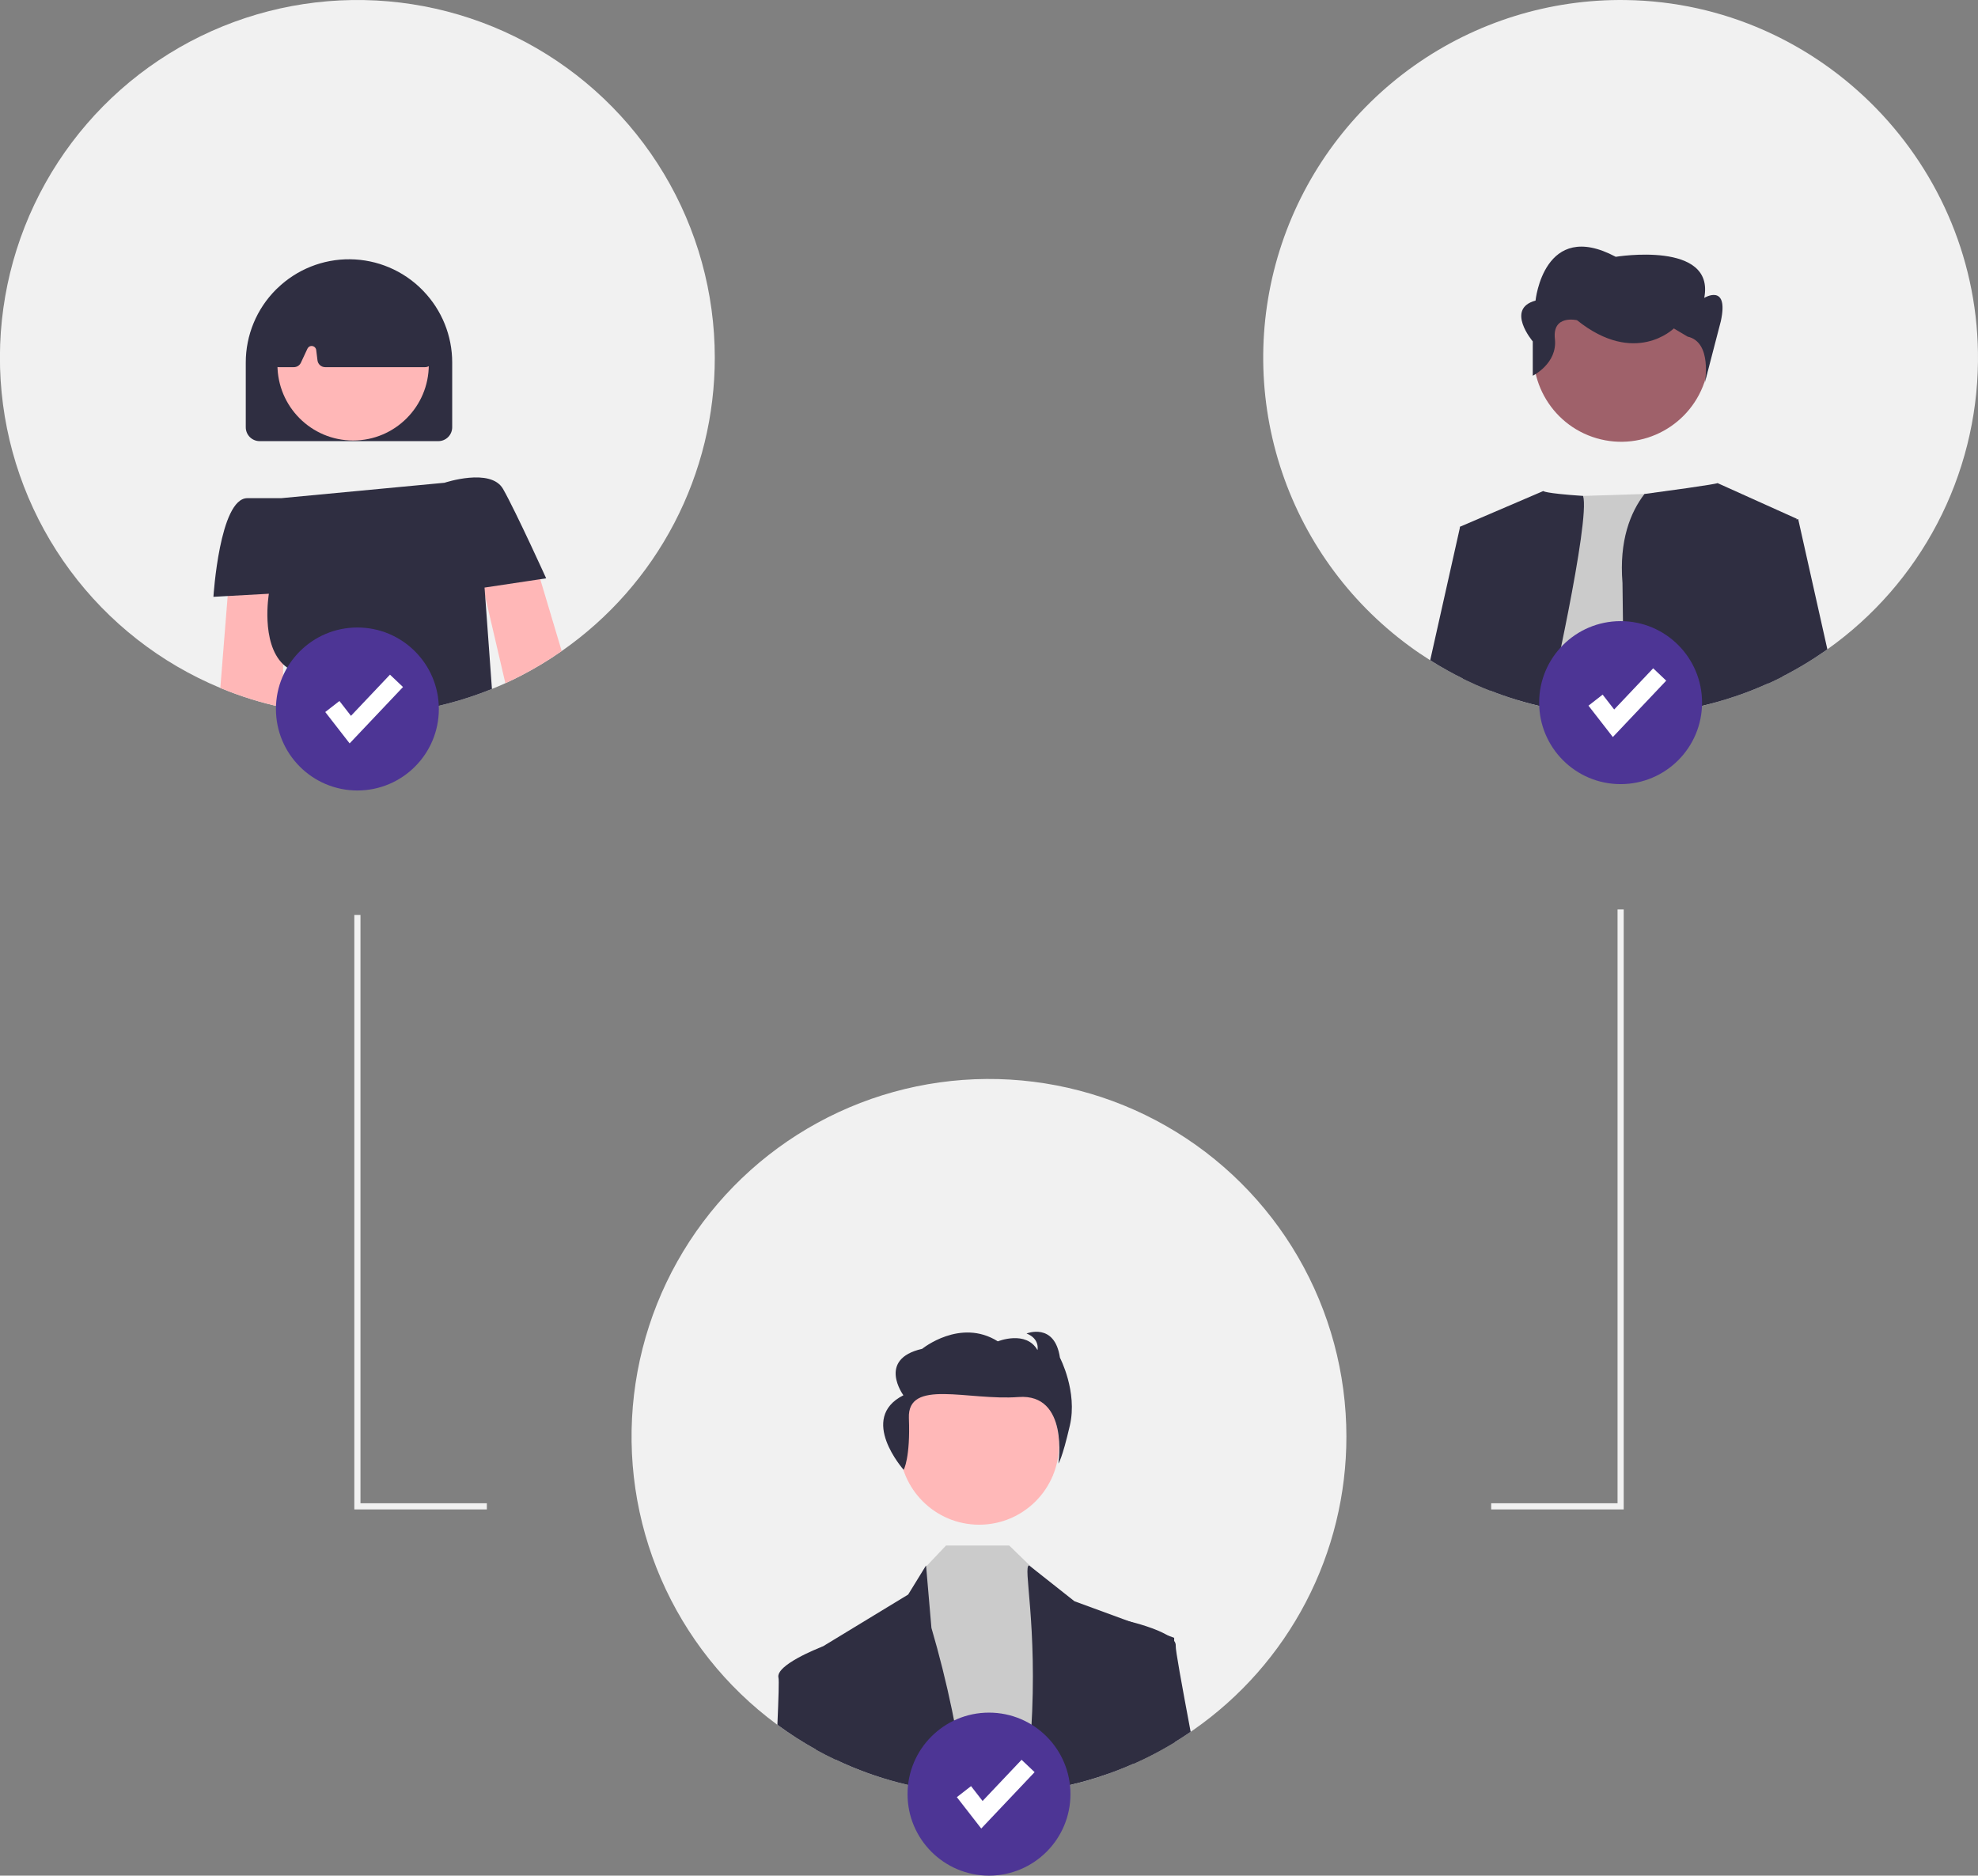 <svg width="251" height="238" viewBox="0 0 251 238" fill="none" xmlns="http://www.w3.org/2000/svg">
<rect x="0" y="0" width="251" height="238" fill="#808080" stroke="none"/>
<g clip-path="url(#clip0_177_5129)">
<path d="M90.704 45.377C90.709 52.691 88.945 59.898 85.562 66.382C82.179 72.867 77.278 78.435 71.277 82.613C69.586 83.796 67.816 84.862 65.979 85.801C65.369 86.114 64.755 86.411 64.13 86.693C63.567 86.951 63 87.193 62.425 87.424C55.297 90.312 47.553 91.346 39.917 90.428C38.596 90.272 37.291 90.057 36.004 89.783C35.949 89.771 35.89 89.759 35.836 89.748C33.139 89.177 30.502 88.356 27.958 87.295C20.373 84.145 13.786 78.994 8.898 72.391C4.011 65.788 1.006 57.982 0.206 49.805C-0.594 41.628 0.839 33.386 4.353 25.96C7.868 18.535 13.331 12.202 20.16 7.64C26.99 3.077 34.929 0.456 43.131 0.054C51.333 -0.347 59.491 1.487 66.732 5.361C73.974 9.235 80.029 15.003 84.251 22.051C88.473 29.098 90.703 37.16 90.704 45.377Z" fill="#F1F1F1"/>
<path d="M53.703 36.907C53.664 36.861 53.621 36.818 53.578 36.775C51.155 34.327 47.864 32.934 44.421 32.899C40.978 32.864 37.659 34.189 35.187 36.587C35.16 36.61 35.136 36.634 35.113 36.657C35.081 36.685 35.054 36.712 35.026 36.739C33.809 37.955 32.843 39.398 32.184 40.988C31.525 42.578 31.186 44.282 31.187 46.002V54.217C31.188 54.684 31.373 55.131 31.703 55.461C32.033 55.791 32.48 55.977 32.947 55.977H55.623C56.089 55.977 56.536 55.791 56.866 55.461C57.196 55.131 57.381 54.684 57.382 54.217V46.002C57.385 42.607 56.065 39.345 53.703 36.907Z" fill="#2F2E41"/>
<path d="M44.81 55.896C50.114 55.896 54.413 51.594 54.413 46.288C54.413 40.982 50.114 36.681 44.81 36.681C39.507 36.681 35.208 40.982 35.208 46.288C35.208 51.594 39.507 55.896 44.81 55.896Z" fill="#FFB7B7"/>
<path d="M54.903 45.47L53.77 37.545C53.735 37.302 53.611 37.08 53.422 36.923C53.358 36.872 53.288 36.829 53.214 36.794C47.408 34.075 41.521 34.075 35.715 36.786C35.637 36.822 35.565 36.868 35.5 36.923C35.476 36.943 35.453 36.966 35.429 36.99C35.274 37.15 35.178 37.358 35.156 37.58L34.397 45.517C34.384 45.653 34.4 45.79 34.443 45.919C34.486 46.049 34.556 46.167 34.647 46.268C34.795 46.431 34.994 46.539 35.21 46.574C35.263 46.585 35.317 46.59 35.371 46.589H37.294C37.48 46.589 37.662 46.535 37.819 46.436C37.976 46.336 38.102 46.194 38.182 46.026L39.014 44.242C39.068 44.127 39.157 44.031 39.27 43.971C39.382 43.911 39.511 43.89 39.636 43.91C39.762 43.929 39.878 43.99 39.966 44.082C40.054 44.174 40.11 44.292 40.125 44.418L40.289 45.733C40.319 45.969 40.434 46.186 40.613 46.343C40.791 46.501 41.021 46.588 41.259 46.589H53.938C54.104 46.59 54.267 46.547 54.411 46.464C54.511 46.409 54.601 46.338 54.677 46.253C54.768 46.146 54.836 46.021 54.875 45.886C54.914 45.751 54.924 45.609 54.903 45.47Z" fill="#2F2E41"/>
<path d="M68.556 73.498L71.277 82.613C69.587 83.796 67.817 84.862 65.979 85.801C65.37 86.114 64.756 86.411 64.13 86.693L61.311 74.601L60.217 69.911L67.254 69.129L68.556 73.498Z" fill="#FFB7B7"/>
<path d="M36.172 71.984L35.937 84.299L35.836 89.748C33.139 89.177 30.502 88.356 27.958 87.295L28.892 75.63L29.127 72.689L36.172 71.984Z" fill="#FFB7B7"/>
<path d="M68.556 73.498L61.487 74.558L61.573 75.72L62.425 87.424C55.297 90.312 47.553 91.346 39.918 90.428C38.596 90.272 37.292 90.057 36.004 89.783C36.583 87.35 37.083 85.159 36.465 84.729C36.279 84.599 36.103 84.455 35.938 84.299C33.056 81.549 34.12 75.341 34.12 75.341L28.892 75.63L27.082 75.732C27.082 75.732 27.864 63.214 31.383 63.214H35.684L56.405 61.258C56.405 61.258 62.269 59.302 63.833 62.041C64.654 63.476 66.116 66.52 67.325 69.094C68.419 71.433 69.307 73.385 69.307 73.385L68.556 73.498Z" fill="#2F2E41"/>
<path d="M250.997 45.876C250.924 53.041 249.154 60.087 245.831 66.435C242.509 72.783 237.73 78.252 231.886 82.394C231.784 82.464 231.678 82.538 231.573 82.613C231.463 82.691 231.35 82.769 231.237 82.843C230.58 83.297 229.91 83.731 229.227 84.146C228.265 84.733 227.281 85.284 226.275 85.801C226.244 85.816 226.209 85.832 226.177 85.848C225.599 86.145 225.015 86.427 224.426 86.693C224.406 86.7 224.391 86.708 224.371 86.716C224.234 86.779 224.09 86.845 223.949 86.904C222.858 87.389 221.744 87.831 220.61 88.222C219.644 88.562 218.664 88.868 217.67 89.138C215.637 89.699 213.566 90.114 211.473 90.381C209.689 90.611 207.893 90.734 206.094 90.749C205.945 90.753 205.796 90.753 205.648 90.753C204.667 90.753 203.689 90.722 202.724 90.659C201.879 90.604 201.042 90.53 200.214 90.428C198.935 90.276 197.672 90.072 196.429 89.806C196.374 89.799 196.32 89.787 196.265 89.775C196.222 89.767 196.175 89.755 196.132 89.748C194.881 89.486 193.649 89.165 192.441 88.797C191.303 88.453 190.187 88.064 189.09 87.631C188.809 87.522 188.532 87.412 188.254 87.295C187.562 87.005 186.878 86.704 186.205 86.38C186.01 86.29 185.818 86.196 185.627 86.102C184.978 85.785 184.336 85.453 183.711 85.1C182.956 84.682 182.215 84.243 181.486 83.782C180.568 83.203 179.668 82.593 178.796 81.948C171.05 76.253 165.313 68.244 162.411 59.075C159.51 49.907 159.595 40.053 162.654 30.935C165.714 21.818 171.589 13.909 179.432 8.35C187.276 2.791 196.682 -0.132 206.293 0.005C231.161 0.35 251.266 20.993 250.997 45.876Z" fill="#F1F1F1"/>
<path d="M196.132 89.748C194.881 89.486 193.649 89.165 192.441 88.797L196.589 63.062L200.886 62.929L208.678 62.682L212.674 62.557C212.674 62.557 215.508 75.02 217.67 89.138C215.637 89.699 213.566 90.114 211.473 90.381C209.689 90.611 207.893 90.734 206.094 90.749C205.945 90.753 205.797 90.753 205.648 90.753C204.667 90.753 203.689 90.722 202.724 90.659C201.879 90.604 201.043 90.53 200.214 90.428C198.935 90.276 197.672 90.072 196.429 89.806C196.375 89.799 196.32 89.787 196.265 89.775C196.222 89.767 196.175 89.755 196.132 89.748Z" fill="#CBCBCB"/>
<path d="M196.429 89.806C196.374 89.799 196.32 89.787 196.265 89.775C196.222 89.767 196.175 89.755 196.132 89.748C194.881 89.486 193.649 89.165 192.441 88.797C191.304 88.453 190.187 88.064 189.091 87.631C188.809 87.522 188.532 87.412 188.254 87.295C187.562 87.005 186.878 86.704 186.205 86.38C186.01 86.29 185.818 86.196 185.627 86.102L185.283 66.832L195.839 62.307C195.839 62.307 195.874 62.588 200.886 62.929C201.84 66.042 196.429 89.806 196.429 89.806Z" fill="#2F2E41"/>
<path d="M227.98 65.921L225.99 76.385L226.178 85.848C225.599 86.145 225.015 86.427 224.426 86.693C224.407 86.7 224.391 86.708 224.372 86.716C224.235 86.779 224.09 86.845 223.949 86.904C222.858 87.389 221.744 87.831 220.61 88.222C219.645 88.562 218.665 88.868 217.67 89.138C215.637 89.699 213.566 90.114 211.474 90.381C209.689 90.611 207.893 90.734 206.094 90.749L205.887 73.979C205.449 68.573 206.899 64.998 208.678 62.682C218.159 61.415 217.948 61.301 217.948 61.301L228 65.827L227.98 65.921Z" fill="#2F2E41"/>
<path d="M189.806 68.343L189.09 87.632C188.809 87.522 188.532 87.412 188.254 87.295C187.562 87.006 186.878 86.704 186.205 86.38C186.01 86.29 185.818 86.196 185.627 86.102C184.978 85.785 184.336 85.453 183.711 85.1C182.956 84.682 182.215 84.243 181.486 83.782L185.283 66.833L189.806 68.343Z" fill="#2F2E41"/>
<path d="M231.886 82.394C231.784 82.464 231.679 82.538 231.573 82.613C231.464 82.691 231.35 82.769 231.237 82.843C230.58 83.297 229.91 83.731 229.227 84.146C228.266 84.733 227.282 85.284 226.275 85.801C226.244 85.816 226.209 85.832 226.178 85.848C225.582 86.154 224.98 86.444 224.373 86.717L224.372 86.716L223.656 67.361L227.98 65.921L228.179 65.855L231.886 82.394Z" fill="#2F2E41"/>
<path d="M216.439 48.009C218.176 42.079 214.793 35.867 208.882 34.133C202.97 32.398 196.77 35.8 195.032 41.73C193.295 47.659 196.678 53.872 202.589 55.606C208.501 57.34 214.701 53.939 216.439 48.009Z" fill="#9F616A"/>
<path d="M194.502 47.675V43.32C194.502 43.32 190.993 39.185 194.853 38.143C194.853 38.143 195.906 27.725 205.031 32.587C205.031 32.587 217.666 30.503 216.262 37.796C216.262 37.796 219.42 35.892 218.367 40.753L216.331 48.585C216.331 48.585 217.315 43.411 214.156 42.717L212.401 41.675C212.401 41.675 207.488 46.537 200.118 40.633C200.118 40.633 196.959 39.879 197.31 43.005C197.661 46.13 194.502 47.675 194.502 47.675Z" fill="#2F2E41"/>
<path d="M170.852 182.288C170.858 189.603 169.094 196.81 165.711 203.294C162.328 209.779 157.426 215.347 151.425 219.524C151.316 219.603 151.202 219.681 151.089 219.755C150.432 220.209 149.762 220.643 149.079 221.058C148.118 221.645 147.134 222.196 146.127 222.713C145.518 223.026 144.904 223.323 144.278 223.604C144.122 223.675 143.962 223.749 143.801 223.816C142.71 224.301 141.596 224.743 140.462 225.134C137.501 226.173 134.438 226.897 131.325 227.293C129.394 227.542 127.448 227.666 125.5 227.665C124.519 227.665 123.541 227.634 122.576 227.571C121.731 227.516 120.895 227.442 120.066 227.34C118.732 227.18 117.415 226.965 116.117 226.687C116.074 226.679 116.027 226.667 115.984 226.66C113.288 226.089 110.65 225.268 108.106 224.207C107.414 223.917 106.73 223.616 106.057 223.291C105.209 222.892 104.378 222.466 103.563 222.012C96.563 218.143 90.71 212.49 86.597 205.627C82.485 198.764 80.259 190.935 80.146 182.934C80.033 174.933 82.036 167.044 85.953 160.067C89.87 153.091 95.561 147.274 102.449 143.208C109.337 139.142 117.177 136.97 125.174 136.913C133.172 136.856 141.042 138.916 147.987 142.884C154.932 146.852 160.705 152.587 164.721 159.507C168.736 166.427 170.852 174.286 170.852 182.288Z" fill="#F1F1F1"/>
<path d="M124.254 193.472C129.847 193.472 134.381 188.935 134.381 183.339C134.381 177.743 129.847 173.206 124.254 173.206C118.661 173.206 114.127 177.743 114.127 183.339C114.127 188.935 118.661 193.472 124.254 193.472Z" fill="#FFB8B8"/>
<path d="M120.066 227.34C118.732 227.18 117.415 226.965 116.117 226.687L117.348 198.96L117.524 198.776L120.046 196.113H128.065L131.024 198.98L131.275 199.226L137.604 205.293L140.462 225.134C137.501 226.173 134.438 226.897 131.325 227.293C129.394 227.542 127.448 227.666 125.5 227.665C124.519 227.665 123.541 227.634 122.576 227.571C121.731 227.516 120.895 227.442 120.066 227.34Z" fill="#CBCBCB"/>
<path d="M106.057 223.292C105.209 222.893 104.377 222.466 103.563 222.012C103.481 214.502 103.426 209.514 103.426 209.514L104.38 208.931C104.391 208.926 104.403 208.92 104.415 208.916L115.241 202.336L117.512 198.643L117.524 198.776L118.193 206.561C120.206 213.437 121.672 220.463 122.576 227.571C121.731 227.516 120.894 227.442 120.066 227.34C118.732 227.18 117.415 226.965 116.117 226.687C116.074 226.679 116.027 226.667 115.984 226.66C113.287 226.089 110.65 225.268 108.106 224.207C107.414 223.917 106.73 223.616 106.057 223.292Z" fill="#2F2E41"/>
<path d="M140.462 225.134C137.501 226.173 134.438 226.897 131.325 227.293C130.894 224.768 130.735 222.205 130.852 219.646C131.697 206.138 129.75 198.643 130.594 198.643L131.024 198.98L136.338 203.181L143.332 205.747H143.336L148.149 207.511L148.997 207.824V208.227C149.001 209.62 149.009 214.494 149.079 221.058C148.117 221.645 147.133 222.196 146.127 222.713C145.518 223.026 144.904 223.323 144.278 223.605C144.122 223.675 143.962 223.749 143.801 223.816C142.71 224.301 141.596 224.743 140.462 225.134Z" fill="#2F2E41"/>
<path d="M114.673 186.509C114.673 186.509 115.534 184.997 115.334 179.947C115.134 174.896 122.821 177.752 129.244 177.271C135.667 176.789 134.307 185.703 134.307 185.703C134.307 185.703 134.771 185.173 135.763 180.871C136.755 176.569 134.502 172.281 134.502 172.281C133.839 167.761 130.263 169.209 130.263 169.209C131.985 169.88 131.654 171.314 131.654 171.314C130.197 168.757 126.622 170.206 126.622 170.206C121.853 167.212 117.02 171.155 117.02 171.155C111.259 172.463 114.638 177.047 114.638 177.047C108.844 179.976 114.673 186.509 114.673 186.509Z" fill="#2F2E41"/>
<path d="M98.648 218.86C98.797 215.421 98.864 213.203 98.785 212.894C98.383 211.282 103.88 209.123 104.38 208.931C104.391 208.926 104.403 208.92 104.415 208.916L105.533 209.514L106.057 223.292C105.209 222.893 104.378 222.466 103.563 222.012C101.858 221.069 100.217 220.016 98.648 218.86Z" fill="#2F2E41"/>
<path d="M149.079 221.058C148.117 221.645 147.133 222.196 146.127 222.713C145.517 223.026 144.904 223.323 144.278 223.604C144.122 223.675 143.961 223.749 143.801 223.816L142.042 206.436L143.07 205.685C143.07 205.685 143.164 205.708 143.332 205.747H143.336C144.161 205.951 146.694 206.623 148.149 207.511C148.473 207.696 148.761 207.938 148.997 208.227C149.141 208.4 149.212 208.621 149.196 208.845C149.15 209.299 149.932 213.602 151.089 219.755C150.432 220.209 149.762 220.643 149.079 221.058Z" fill="#2F2E41"/>
<path d="M61.779 191.533H44.961V116.097H45.743V190.751H61.779V191.533Z" fill="#F1F1F1"/>
<path d="M206.042 191.533H189.224V190.751H205.26V115.397H206.042V191.533Z" fill="#F1F1F1"/>
<path d="M205.648 99.499C211.356 99.499 215.984 94.869 215.984 89.157C215.984 83.446 211.356 78.816 205.648 78.816C199.94 78.816 195.312 83.446 195.312 89.157C195.312 94.869 199.94 99.499 205.648 99.499Z" fill="#4D3595"/>
<path d="M204.663 93.523L201.57 89.543L203.369 88.143L204.833 90.027L209.782 84.801L211.436 86.37L204.663 93.523Z" fill="white"/>
<path d="M45.352 100.306C51.06 100.306 55.688 95.676 55.688 89.965C55.688 84.253 51.06 79.623 45.352 79.623C39.644 79.623 35.016 84.253 35.016 89.965C35.016 95.676 39.644 100.306 45.352 100.306Z" fill="#4D3595"/>
<path d="M44.367 94.33L41.273 90.35L43.073 88.95L44.537 90.834L49.486 85.608L51.14 87.177L44.367 94.33Z" fill="white"/>
<path d="M125.5 238C131.208 238 135.836 233.37 135.836 227.659C135.836 221.947 131.208 217.317 125.5 217.317C119.792 217.317 115.164 221.947 115.164 227.659C115.164 233.37 119.792 238 125.5 238Z" fill="#4D3595"/>
<path d="M124.515 232.024L121.421 228.044L123.221 226.644L124.685 228.529L129.634 223.302L131.288 224.871L124.515 232.024Z" fill="white"/>
</g>
<defs>
<clipPath id="clip0_177_5129">
<rect width="251" height="238" fill="white"/>
</clipPath>
</defs>
</svg>
